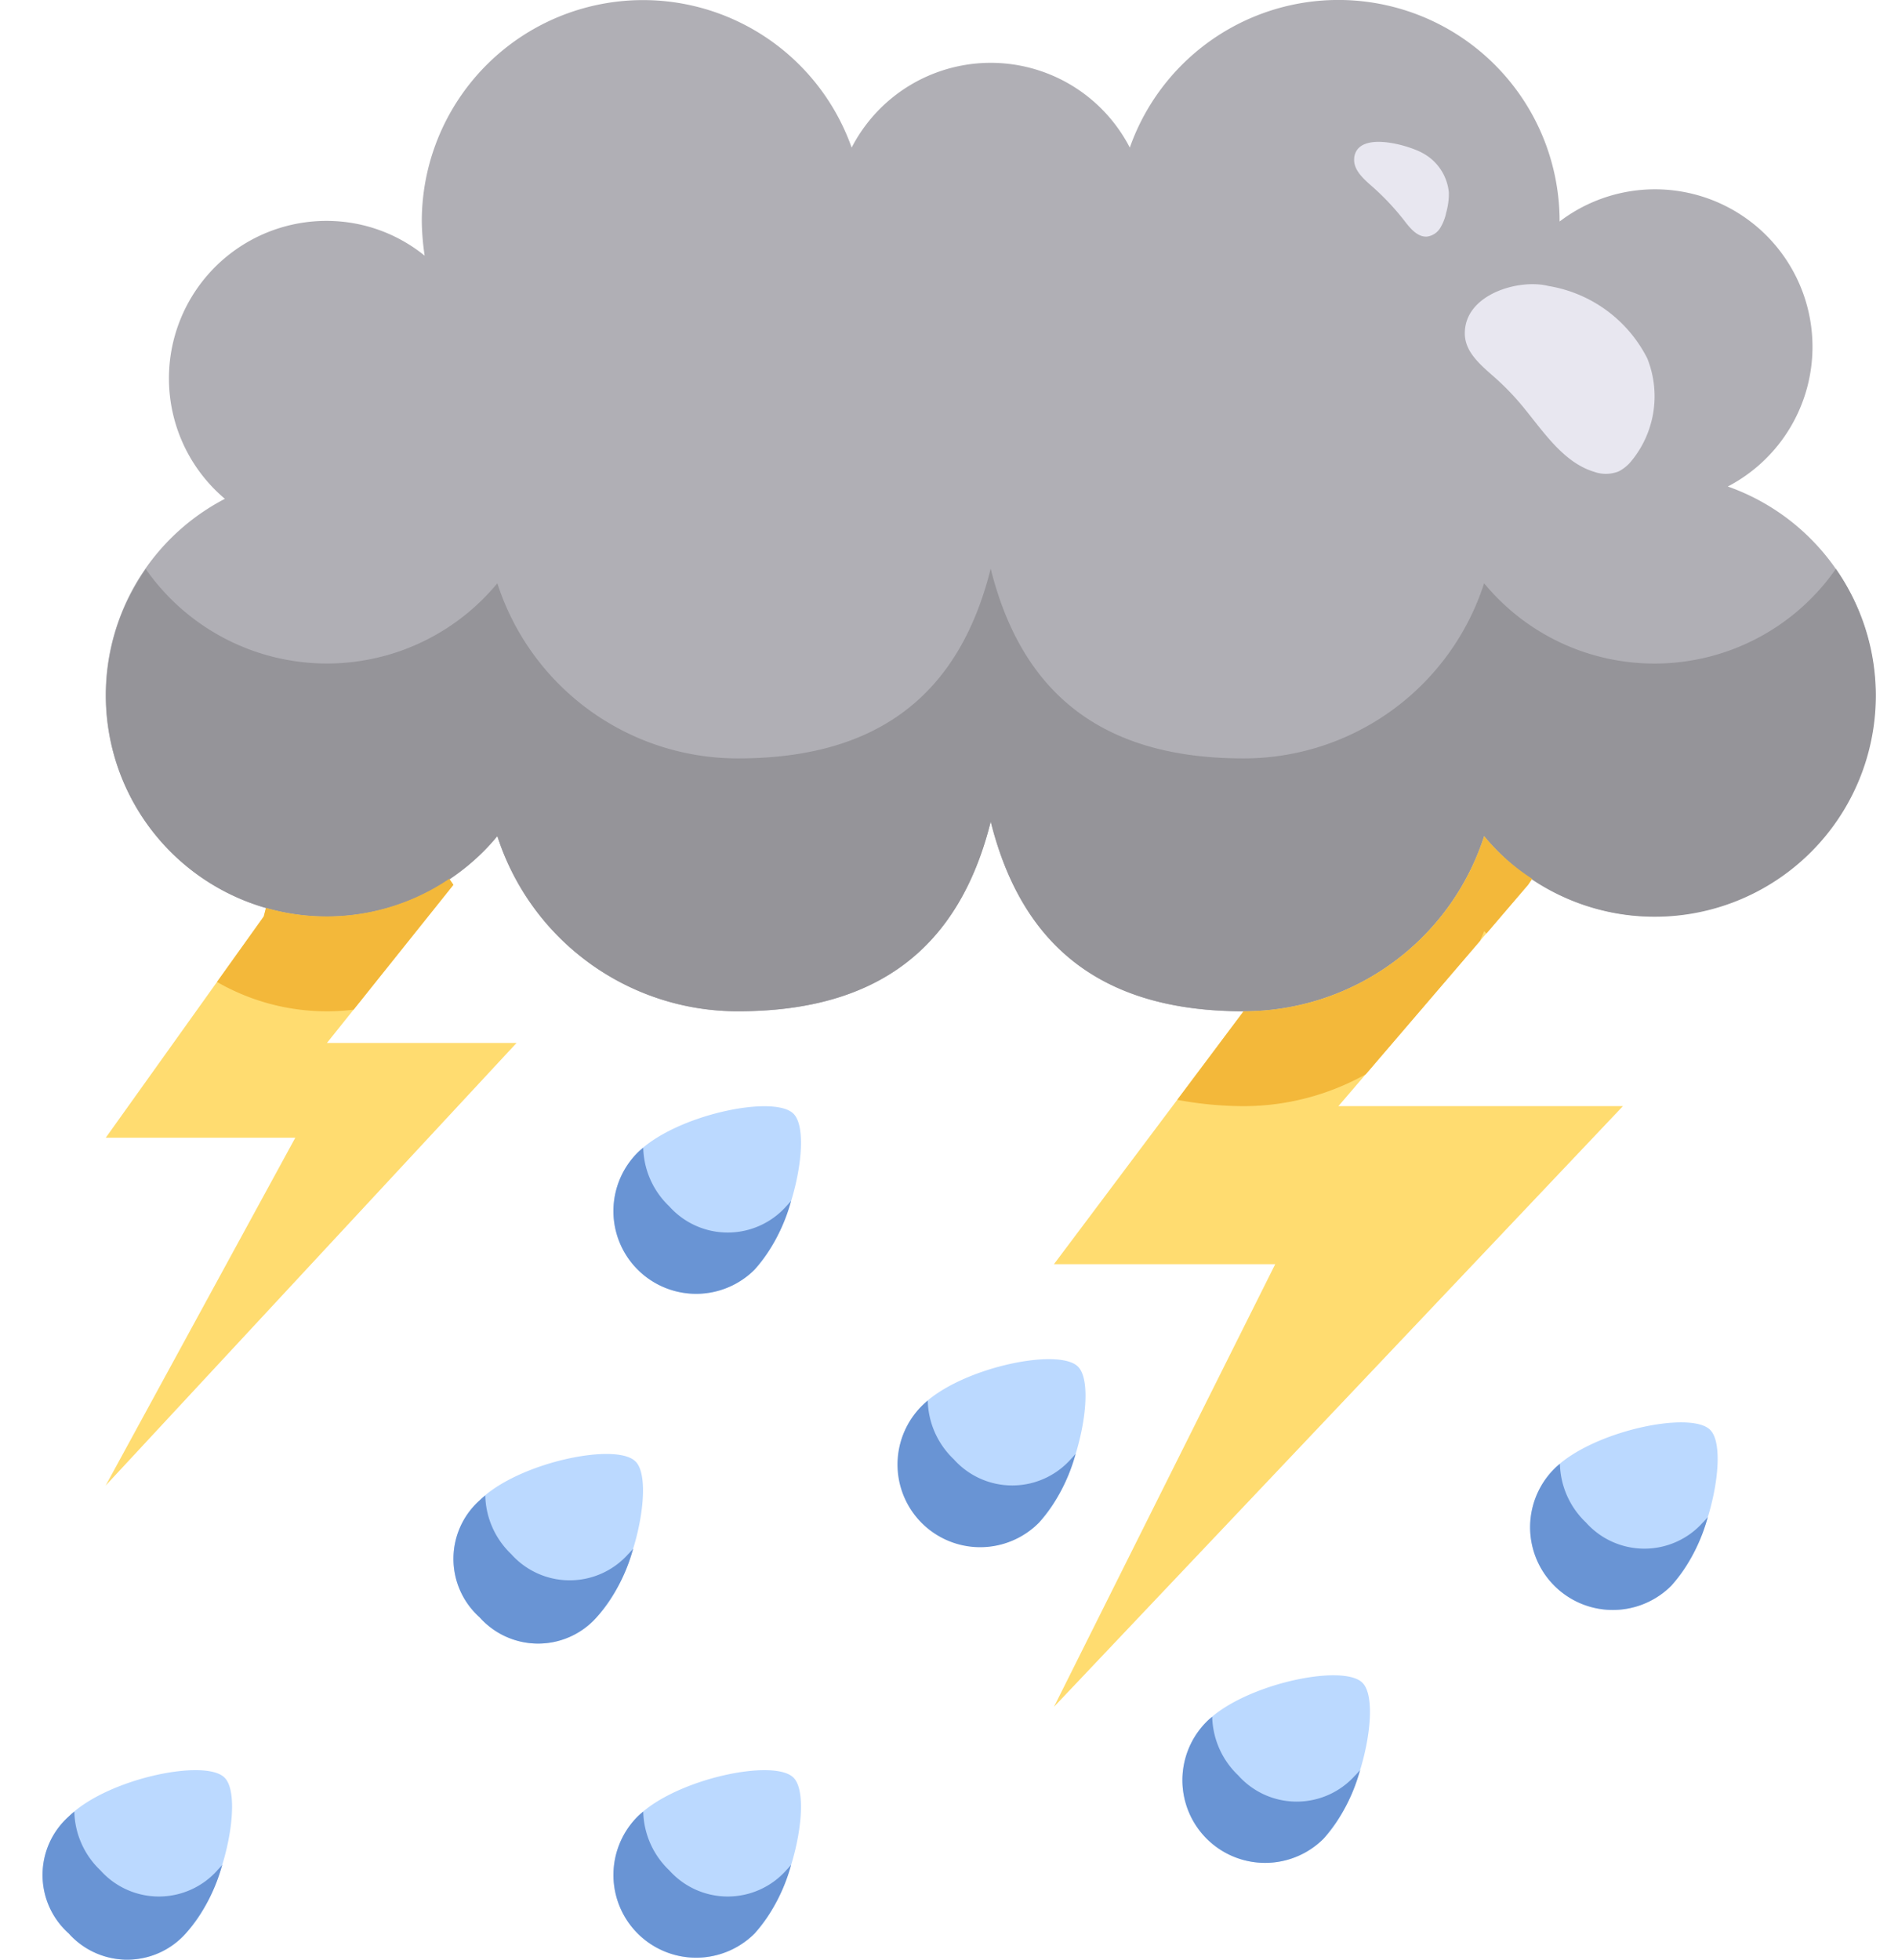 <svg xmlns="http://www.w3.org/2000/svg" width="31" height="32" fill="none"><path fill="#BBD9FF" d="M27.932 23.348c.32.315-.02 1.93-.635 2.545a1.35 1.35 0 0 1-1.91-1.91c.614-.614 2.23-.955 2.545-.635ZM22.253 27.478c.32.315-.02 1.93-.635 2.545a1.35 1.35 0 1 1-1.91-1.91c.614-.614 2.23-.955 2.545-.635ZM3.668 29.027c.32.315-.02 1.93-.635 2.545a1.28 1.28 0 0 1-1.91 0 1.279 1.279 0 0 1 0-1.91c.614-.615 2.23-.955 2.545-.635ZM12.96 29.027c.32.315-.02 1.93-.635 2.545a1.35 1.35 0 0 1-1.91-1.91c.614-.614 2.23-.955 2.545-.635ZM10.38 23.864c.32.315-.021 1.931-.636 2.545a1.279 1.279 0 0 1-1.91 0 1.279 1.279 0 0 1 0-1.91c.614-.614 2.23-.955 2.545-.635ZM17.607 22.316c.32.315-.02 1.93-.635 2.545a1.35 1.35 0 1 1-1.91-1.91c.614-.615 2.23-.955 2.545-.635ZM12.96 18.186c.32.315-.02 1.93-.635 2.545a1.35 1.35 0 1 1-1.91-1.91c.614-.615 2.23-.955 2.545-.635Z"/><path fill="#FFDC70" d="M5.34 14.965a3.517 3.517 0 0 0 1.998-.615l.068.098L5.34 17.03h3.097l-6.711 7.227 3.097-5.679H1.727l2.581-3.613.036-.14c.324.094.66.141.997.14ZM24.958 14.448l-3.098 3.614h4.647l-9.293 9.809 3.614-7.228h-3.614l3.098-4.13a4.127 4.127 0 0 0 3.928-2.86c.224.272.489.508.785.697l-.067.098Z"/><path fill="#B0AFB5" d="M28.22 7.944a3.613 3.613 0 0 1-1.197 7.02 3.516 3.516 0 0 1-1.998-.614 3.356 3.356 0 0 1-.785-.697 4.126 4.126 0 0 1-3.929 2.86c-2.281 0-3.613-1.032-4.13-3.097-.516 2.065-1.848 3.097-4.13 3.097a4.126 4.126 0 0 1-3.928-2.86 3.354 3.354 0 0 1-.785.697 3.579 3.579 0 0 1-2.994.475 3.614 3.614 0 0 1-.671-6.68A2.572 2.572 0 0 1 5.34 3.607c.582.001 1.145.202 1.596.568a4.078 4.078 0 0 1-.047-.568A3.614 3.614 0 0 1 13.91 2.41a2.556 2.556 0 0 1 4.543 0 3.613 3.613 0 0 1 7.02 1.197v.01a2.572 2.572 0 1 1 2.747 4.327Z"/><path fill="#959499" d="M27.023 10.835a3.601 3.601 0 0 1-2.783-1.311 4.126 4.126 0 0 1-3.929 2.86c-2.281 0-3.613-1.033-4.13-3.098-.516 2.065-1.848 3.098-4.13 3.098a4.127 4.127 0 0 1-3.928-2.86 3.61 3.61 0 0 1-5.742-.232 3.608 3.608 0 0 0 5.742 4.361 4.126 4.126 0 0 0 3.929 2.86c2.281 0 3.613-1.032 4.13-3.097.516 2.065 1.848 3.097 4.13 3.097a4.127 4.127 0 0 0 3.928-2.86 3.61 3.61 0 0 0 5.745-4.364 3.605 3.605 0 0 1-2.962 1.546Z"/><path fill="#F3B83A" d="M7.338 14.35a3.579 3.579 0 0 1-2.994.475l-.036.14-.764 1.069a3.596 3.596 0 0 0 2.231.453l1.63-2.039-.067-.098ZM25.025 14.35a3.347 3.347 0 0 1-.784-.697 4.126 4.126 0 0 1-3.93 2.86l-1.083 1.446c.357.067.72.102 1.084.103.698 0 1.385-.18 1.995-.52l1.867-2.179c.02-.054.048-.103.067-.16.01.013.025.026.037.04l.68-.795.067-.098Z"/><path fill="#E8E7F0" d="M23.925 5.46c.008.295.263.504.477.693.152.134.294.278.425.432.361.427.686.96 1.21 1.119.13.047.273.044.402-.007a.65.65 0 0 0 .206-.169 1.663 1.663 0 0 0 .259-1.678 2.21 2.21 0 0 0-1.613-1.18c-.48-.123-1.383.135-1.366.79ZM22.119 2.575c-.023.188.14.336.28.459.196.171.376.362.536.567.098.128.219.276.377.262a.3.3 0 0 0 .212-.142.794.794 0 0 0 .097-.25c.03-.106.045-.217.043-.327a.817.817 0 0 0-.413-.636c-.212-.128-1.075-.39-1.133.067Z"/><path fill="#6994D4" d="M27.813 24.86a1.28 1.28 0 0 1-1.91 0 1.363 1.363 0 0 1-.425-.957c-.032.026-.063.051-.091.08a1.35 1.35 0 1 0 1.91 1.91c.282-.323.485-.706.596-1.12-.026.029-.052.06-.08.088ZM22.134 28.99a1.279 1.279 0 0 1-1.91 0 1.364 1.364 0 0 1-.425-.957c-.032.026-.063.051-.091.08a1.35 1.35 0 0 0 1.91 1.91 2.81 2.81 0 0 0 .596-1.12c-.026.029-.052.06-.08.088ZM12.841 30.54a1.28 1.28 0 0 1-1.91 0 1.364 1.364 0 0 1-.425-.959c-.032.027-.063.052-.091.08a1.35 1.35 0 1 0 1.91 1.91c.281-.322.485-.705.596-1.12-.026.03-.053.061-.08.088ZM3.55 30.54a1.28 1.28 0 0 1-1.91 0 1.364 1.364 0 0 1-.426-.959c-.032.027-.063.052-.091.08a1.279 1.279 0 0 0 0 1.91 1.28 1.28 0 0 0 1.91 0 2.81 2.81 0 0 0 .596-1.12c-.026.03-.052.061-.08.088ZM10.26 25.377a1.28 1.28 0 0 1-1.91 0 1.363 1.363 0 0 1-.424-.958c-.032.026-.064.052-.092.08a1.28 1.28 0 0 0 0 1.91 1.278 1.278 0 0 0 1.91 0 2.81 2.81 0 0 0 .597-1.12c-.027.03-.053.06-.08.088ZM17.488 23.828a1.28 1.28 0 0 1-1.91 0 1.363 1.363 0 0 1-.425-.958 1.35 1.35 0 1 0 1.819 1.99c.281-.322.485-.706.596-1.12-.026.03-.053.06-.08.088ZM12.841 19.698a1.28 1.28 0 0 1-1.91 0 1.364 1.364 0 0 1-.425-.958c-.032.027-.063.052-.091.08a1.35 1.35 0 1 0 1.91 1.911 2.81 2.81 0 0 0 .596-1.123 1.372 1.372 0 0 1-.08.09Z"/></svg>